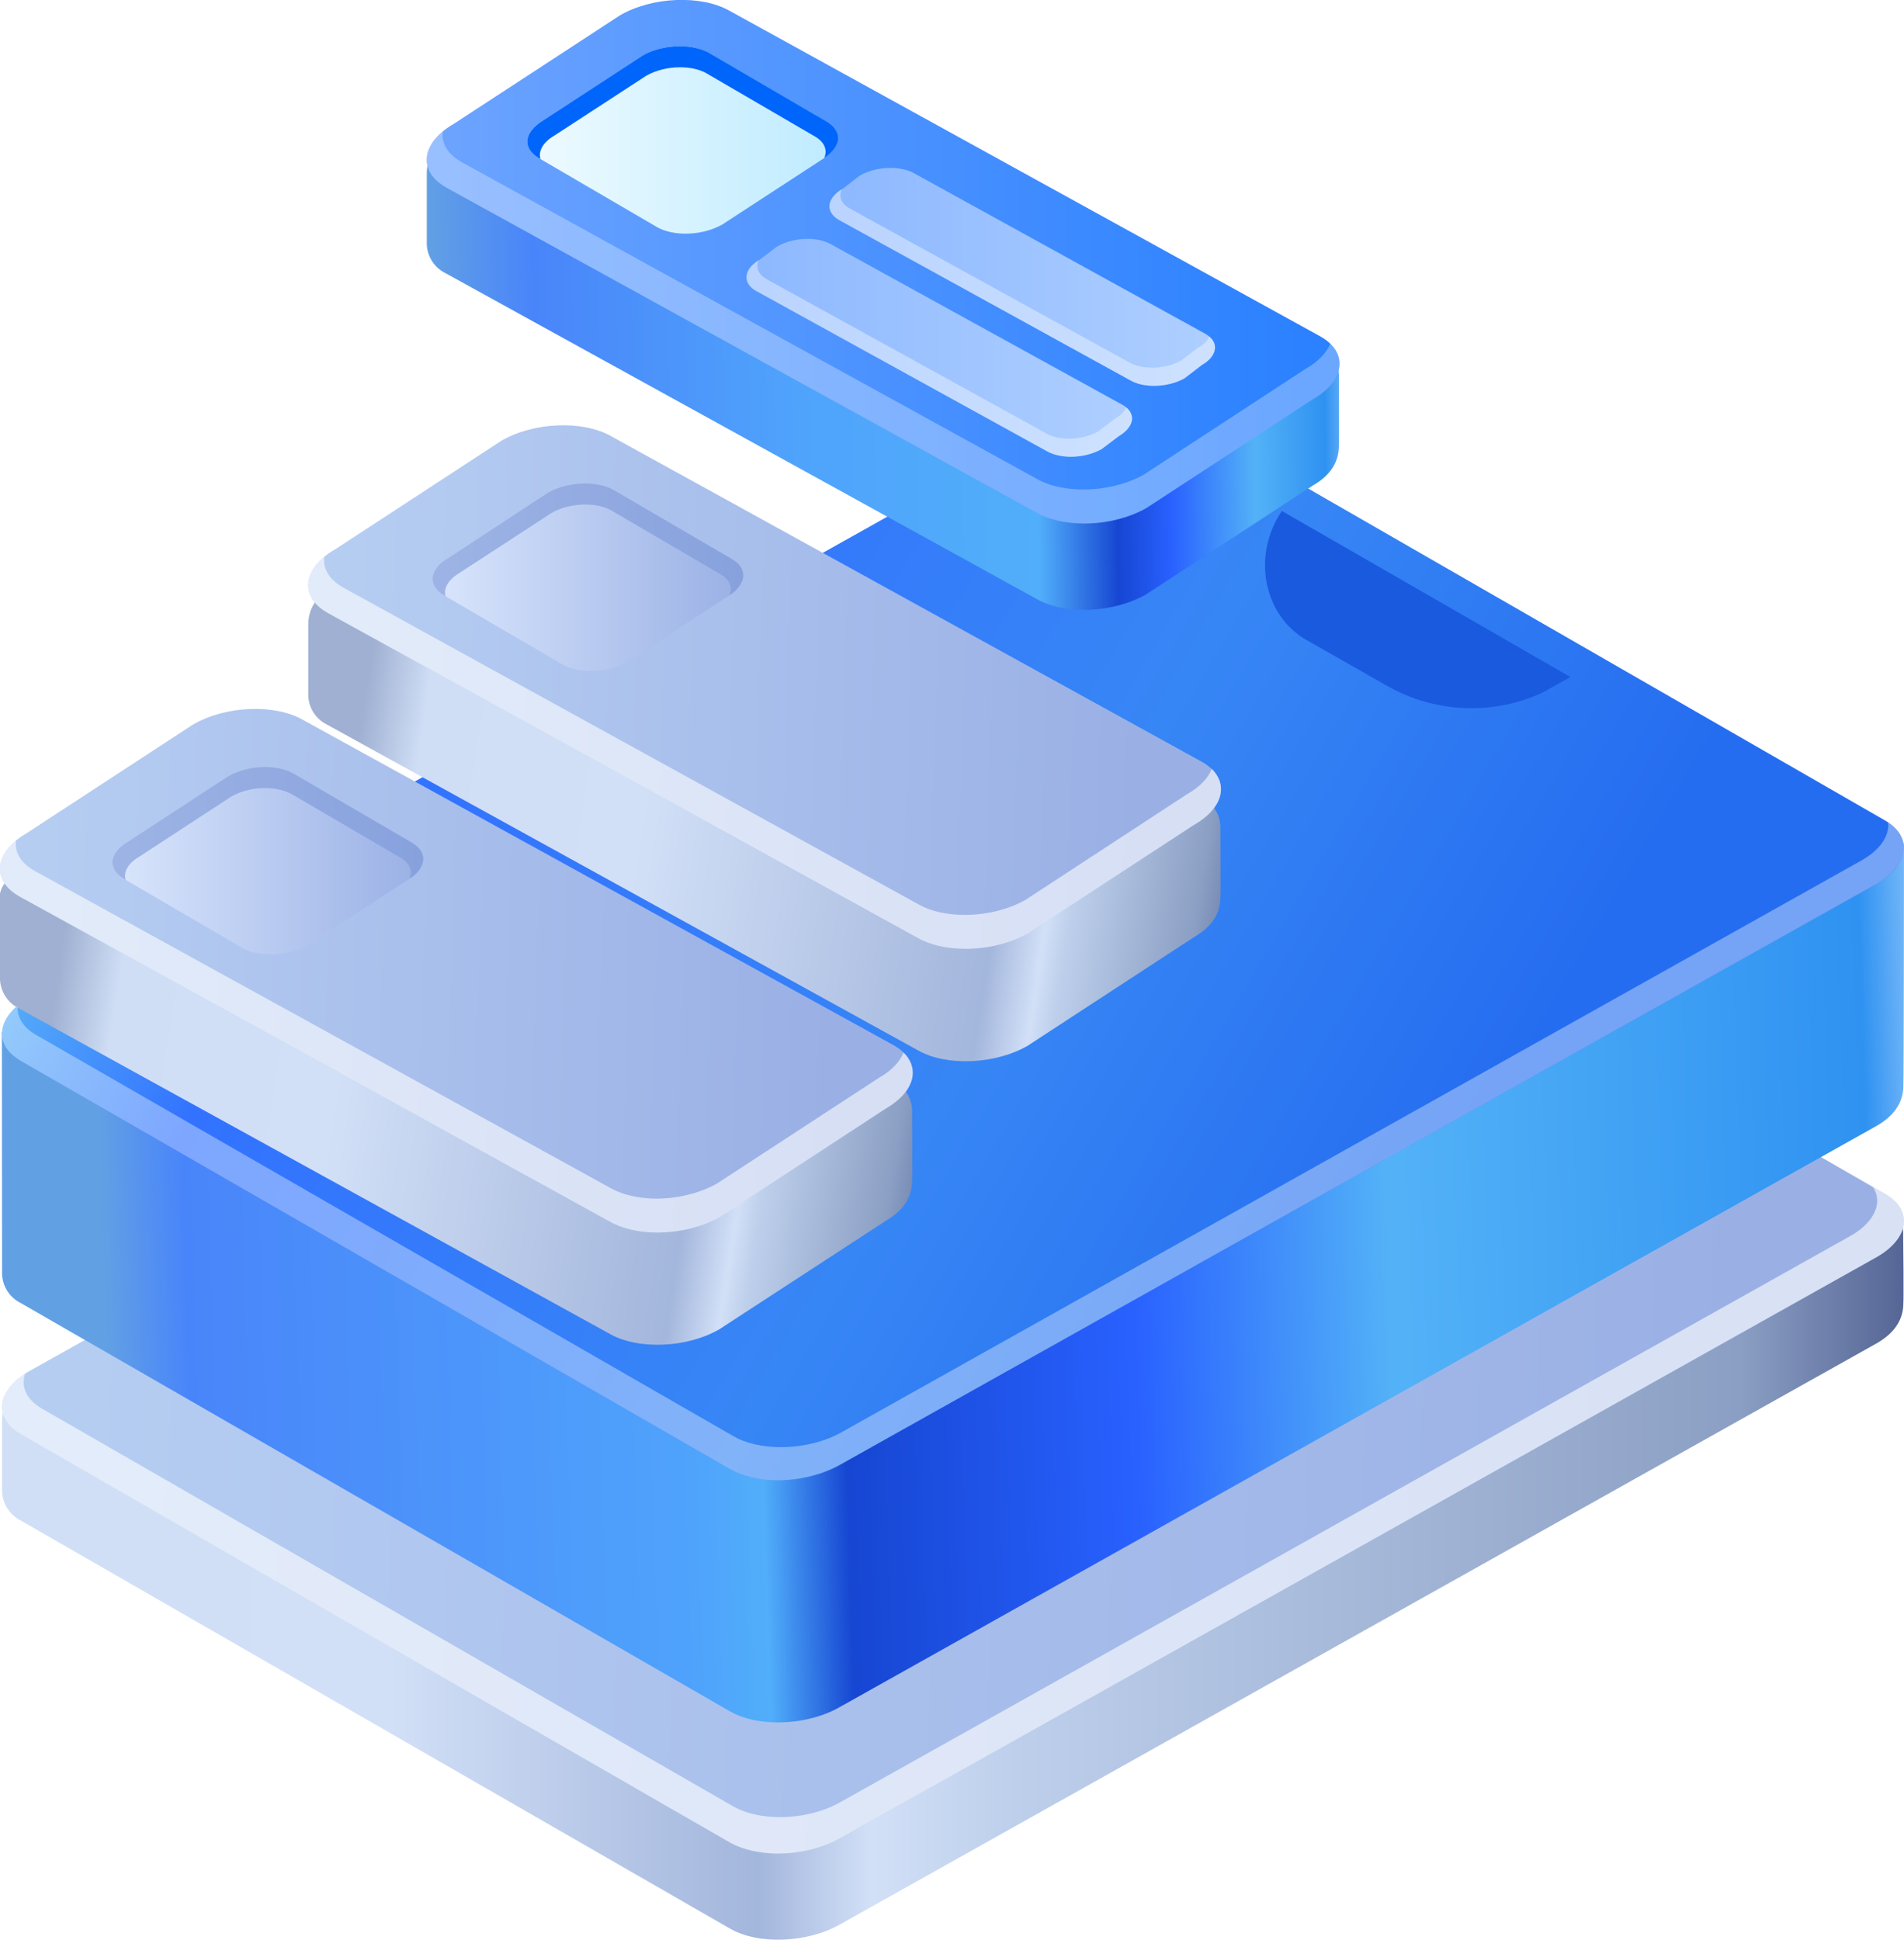 <svg width="91.411" height="93.125" viewBox="0 0 91.411 93.125" fill="none" xmlns="http://www.w3.org/2000/svg" xmlns:xlink="http://www.w3.org/1999/xlink">
	<desc>
			Created with Pixso.
	</desc>
	<defs>
		<filter id="filter_18_19374_dd" x="63.734" y="38.509" width="14.868" height="9.339" filterUnits="userSpaceOnUse" color-interpolation-filters="sRGB">
			<feFlood flood-opacity="0" result="BackgroundImageFix"/>
			<feBlend mode="normal" in="SourceGraphic" in2="BackgroundImageFix" result="shape"/>
			<feColorMatrix in="SourceAlpha" type="matrix" values="0 0 0 0 0 0 0 0 0 0 0 0 0 0 0 0 0 0 127 0" result="hardAlpha"/>
			<feOffset dx="-3.125" dy="0"/>
			<feGaussianBlur stdDeviation="0"/>
			<feComposite in2="hardAlpha" operator="arithmetic" k2="-1" k3="1"/>
			<feColorMatrix type="matrix" values="0 0 0 0 0.133 0 0 0 0 0.357 0 0 0 0 0.816 0 0 0 1 0"/>
			<feBlend mode="normal" in2="shape" result="effect_innerShadow_1"/>
		</filter>
		<filter id="filter_18_19377_dd" x="63.863" y="24.531" width="14.662" height="9.476" filterUnits="userSpaceOnUse" color-interpolation-filters="sRGB">
			<feFlood flood-opacity="0" result="BackgroundImageFix"/>
			<feBlend mode="normal" in="SourceGraphic" in2="BackgroundImageFix" result="shape"/>
			<feColorMatrix in="SourceAlpha" type="matrix" values="0 0 0 0 0 0 0 0 0 0 0 0 0 0 0 0 0 0 127 0" result="hardAlpha"/>
			<feOffset dx="-3.125" dy="0"/>
			<feGaussianBlur stdDeviation="0"/>
			<feComposite in2="hardAlpha" operator="arithmetic" k2="-1" k3="1"/>
			<feColorMatrix type="matrix" values="0 0 0 0 0.133 0 0 0 0 0.357 0 0 0 0 0.816 0 0 0 1 0"/>
			<feBlend mode="normal" in2="shape" result="effect_innerShadow_1"/>
		</filter>
		<filter id="filter_18_19383_dd" x="13.55" y="20.878" width="46.304" height="31.321" filterUnits="userSpaceOnUse" color-interpolation-filters="sRGB">
			<feFlood flood-opacity="0" result="BackgroundImageFix"/>
			<feColorMatrix in="SourceAlpha" type="matrix" values="0 0 0 0 0 0 0 0 0 0 0 0 0 0 0 0 0 0 127 0" result="hardAlpha"/>
			<feOffset dx="0" dy="1.25"/>
			<feGaussianBlur stdDeviation="0.417"/>
			<feComposite in2="hardAlpha" operator="out" k2="-1" k3="1"/>
			<feColorMatrix type="matrix" values="0 0 0 0 0.471 0 0 0 0 0.502 0 0 0 0 0.58 0 0 0 0.25 0"/>
			<feBlend mode="normal" in2="BackgroundImageFix" result="effect_dropShadow_1"/>
			<feBlend mode="normal" in="SourceGraphic" in2="effect_dropShadow_1" result="shape"/>
		</filter>
		<filter id="filter_18_19385_dd" x="-1.248" y="34.492" width="46.304" height="31.321" filterUnits="userSpaceOnUse" color-interpolation-filters="sRGB">
			<feFlood flood-opacity="0" result="BackgroundImageFix"/>
			<feColorMatrix in="SourceAlpha" type="matrix" values="0 0 0 0 0 0 0 0 0 0 0 0 0 0 0 0 0 0 127 0" result="hardAlpha"/>
			<feOffset dx="0" dy="1.25"/>
			<feGaussianBlur stdDeviation="0.417"/>
			<feComposite in2="hardAlpha" operator="out" k2="-1" k3="1"/>
			<feColorMatrix type="matrix" values="0 0 0 0 0.471 0 0 0 0 0.502 0 0 0 0 0.58 0 0 0 0.25 0"/>
			<feBlend mode="normal" in2="BackgroundImageFix" result="effect_dropShadow_1"/>
			<feBlend mode="normal" in="SourceGraphic" in2="effect_dropShadow_1" result="shape"/>
		</filter>
		<clipPath id="clip18_19371">
			<rect id="组 42406" width="91.411" height="93.125" fill="white" fill-opacity="0"/>
		</clipPath>
		<linearGradient x1="91.39" y1="33.204" x2="-14.508" y2="33.204" id="paint_linear_18_19372_0" gradientUnits="userSpaceOnUse">
			<stop stop-color="#556595"/>
			<stop offset="0.074" stop-color="#8B9FC4"/>
			<stop offset="0.403" stop-color="#BDCFEB"/>
			<stop offset="0.468" stop-color="#D2E0F7"/>
			<stop offset="0.519" stop-color="#A3B6DC"/>
			<stop offset="0.688" stop-color="#D2E0F7"/>
			<stop offset="0.933" stop-color="#CFDEF5"/>
			<stop offset="1" stop-color="#9FB0D2"/>
		</linearGradient>
		<linearGradient x1="3.348" y1="85.597" x2="82.709" y2="88.06" id="paint_linear_18_19373_0" gradientUnits="userSpaceOnUse">
			<stop stop-color="#B6CDF2"/>
			<stop offset="1" stop-color="#9AB0E5"/>
		</linearGradient>
		<linearGradient x1="5.612" y1="81.484" x2="93.411" y2="78.748" id="paint_linear_18_19375_0" gradientUnits="userSpaceOnUse">
			<stop stop-color="#62A0E4"/>
			<stop offset="0.045" stop-color="#4985FA"/>
			<stop offset="0.319" stop-color="#4FA3FB"/>
			<stop offset="0.357" stop-color="#51AEFA"/>
			<stop offset="0.403" stop-color="#1646D2"/>
			<stop offset="0.562" stop-color="#2961FF"/>
			<stop offset="0.703" stop-color="#53B2F7"/>
			<stop offset="0.965" stop-color="#2F92F1"/>
			<stop offset="1" stop-color="#8BC3FB"/>
		</linearGradient>
		<linearGradient x1="-33.333" y1="44.358" x2="48.844" y2="92.654" id="paint_linear_18_19376_0" gradientUnits="userSpaceOnUse">
			<stop stop-color="#47B7F4"/>
			<stop offset="0.32" stop-color="#57AFF8"/>
			<stop offset="0.434" stop-color="#3272FF"/>
			<stop offset="0.756" stop-color="#3786F5"/>
			<stop offset="1" stop-color="#256DF0"/>
		</linearGradient>
		<linearGradient x1="20.706" y1="27.985" x2="65.254" y2="27.46" id="paint_linear_18_19378_0" gradientUnits="userSpaceOnUse">
			<stop stop-color="#62A0E4"/>
			<stop offset="0.113" stop-color="#4985FA"/>
			<stop offset="0.397" stop-color="#4FA3FB"/>
			<stop offset="0.656" stop-color="#51AEFA"/>
			<stop offset="0.741" stop-color="#1646D2"/>
			<stop offset="0.798" stop-color="#2961FF"/>
			<stop offset="0.889" stop-color="#53B2F7"/>
			<stop offset="0.965" stop-color="#2F92F1"/>
			<stop offset="1" stop-color="#8BC3FB"/>
		</linearGradient>
		<linearGradient x1="62.609" y1="0.489" x2="20.488" y2="0.489" id="paint_linear_18_19379_0" gradientUnits="userSpaceOnUse">
			<stop stop-color="#2B81FF"/>
			<stop offset="1" stop-color="#6DA4FF"/>
		</linearGradient>
		<linearGradient x1="57.616" y1="8.272" x2="39.827" y2="8.272" id="paint_linear_18_19380_0" gradientUnits="userSpaceOnUse">
			<stop stop-color="#ADCEFF"/>
			<stop offset="1" stop-color="#8DB8FF"/>
		</linearGradient>
		<linearGradient x1="53.633" y1="11.676" x2="35.843" y2="11.676" id="paint_linear_18_19381_0" gradientUnits="userSpaceOnUse">
			<stop stop-color="#ADCEFF"/>
			<stop offset="1" stop-color="#8DB8FF"/>
		</linearGradient>
		<linearGradient x1="25.813" y1="11.074" x2="40.241" y2="11.074" id="paint_linear_18_19382_0" gradientUnits="userSpaceOnUse">
			<stop stop-color="#EDFAFF"/>
			<stop offset="1" stop-color="#BEEBFF"/>
		</linearGradient>
		<linearGradient x1="63.734" y1="23.459" x2="19.93" y2="16.708" id="paint_linear_18_19383_0" gradientUnits="userSpaceOnUse">
			<stop stop-color="#556595"/>
			<stop offset="0.074" stop-color="#8B9FC4"/>
			<stop offset="0.209" stop-color="#BDCFEB"/>
			<stop offset="0.234" stop-color="#D2E0F7"/>
			<stop offset="0.29" stop-color="#A3B6DC"/>
			<stop offset="0.688" stop-color="#D2E0F7"/>
			<stop offset="0.933" stop-color="#CFDEF5"/>
			<stop offset="1" stop-color="#9FB0D2"/>
		</linearGradient>
		<linearGradient x1="16.355" y1="43.915" x2="54.448" y2="45.11" id="paint_linear_18_19384_0" gradientUnits="userSpaceOnUse">
			<stop stop-color="#B6CDF2"/>
			<stop offset="1" stop-color="#9AB0E5"/>
		</linearGradient>
		<linearGradient x1="48.937" y1="37.073" x2="5.133" y2="30.322" id="paint_linear_18_19385_0" gradientUnits="userSpaceOnUse">
			<stop stop-color="#556595"/>
			<stop offset="0.074" stop-color="#8B9FC4"/>
			<stop offset="0.209" stop-color="#BDCFEB"/>
			<stop offset="0.234" stop-color="#D2E0F7"/>
			<stop offset="0.29" stop-color="#A3B6DC"/>
			<stop offset="0.688" stop-color="#D2E0F7"/>
			<stop offset="0.933" stop-color="#CFDEF5"/>
			<stop offset="1" stop-color="#9FB0D2"/>
		</linearGradient>
		<linearGradient x1="1.558" y1="57.529" x2="39.651" y2="58.725" id="paint_linear_18_19386_0" gradientUnits="userSpaceOnUse">
			<stop stop-color="#B6CDF2"/>
			<stop offset="1" stop-color="#9AB0E5"/>
		</linearGradient>
		<linearGradient x1="21.26" y1="32.062" x2="35.688" y2="32.062" id="paint_linear_18_19387_0" gradientUnits="userSpaceOnUse">
			<stop stop-color="#D7E4FB"/>
			<stop offset="1" stop-color="#99B0E5"/>
		</linearGradient>
		<linearGradient x1="5.894" y1="45.677" x2="20.322" y2="45.677" id="paint_linear_18_19388_0" gradientUnits="userSpaceOnUse">
			<stop stop-color="#D7E4FB"/>
			<stop offset="1" stop-color="#99B0E5"/>
		</linearGradient>
	</defs>
	<rect id="组 42406" width="91.411" height="93.125" fill="#FFFFFF" fill-opacity="0"/>
	<g clip-path="url(#clip18_19371)">
		<path id="路径" d="M91.37 59.29C91.4 58.64 91.04 58.04 90.46 57.76L56.42 38.16C55.05 37.39 52.7 37.48 51.14 38.38L1.37 66.28C0.42 66.83 0.1 67.5 0.1 68.21C0.1 68.35 0.1 71.33 0.1 71.47C0.07 72.11 0.43 72.71 1.01 73L35.06 92.59C36.43 93.37 38.77 93.27 40.33 92.38L90.11 64.48C91.06 63.93 91.38 63.25 91.38 62.55C91.4 62.41 91.38 59.57 91.37 59.29Z" fill="url(#paint_linear_18_19372_0)" fill-opacity="1" fill-rule="nonzero"/>
		<path id="路径" d="M90.46 57.76L56.42 38.16C55.05 37.39 52.7 37.48 51.14 38.38L1.37 66.28C0.42 66.83 0.1 67.5 0.1 68.21C0.1 68.35 0.1 71.33 0.1 71.47C0.07 72.11 0.43 72.71 1.01 73L35.06 92.59C36.43 93.37 38.77 93.27 40.33 92.38L90.11 64.48C91.06 63.93 91.38 63.25 91.38 62.55C91.4 62.41 91.38 59.57 91.37 59.29C91.4 58.64 91.04 58.04 90.46 57.76Z" stroke="#D8D8D8" stroke-opacity="0" stroke-width="0"/>
		<path id="路径" d="M35.06 88.45L1.02 68.86C-0.35 68.08 -0.17 66.73 1.39 65.83L51.17 37.93C52.73 37.02 55.09 36.93 56.44 37.71L90.49 57.31C91.85 58.08 91.67 59.44 90.11 60.34L40.34 88.24C38.77 89.14 36.43 89.24 35.06 88.45Z" fill="url(#paint_linear_18_19373_0)" fill-opacity="1" fill-rule="nonzero"/>
		<path id="路径" d="M1.02 68.86C-0.35 68.08 -0.17 66.73 1.39 65.83L51.17 37.93C52.73 37.02 55.09 36.93 56.44 37.71L90.49 57.31C91.85 58.08 91.67 59.44 90.11 60.34L40.34 88.24C38.77 89.14 36.43 89.24 35.06 88.45L1.02 68.86Z" stroke="#D8D8D8" stroke-opacity="0" stroke-width="0"/>
		<g filter="url(#filter_18_19374_dd)">
			<path id="路径 13" d="M64.48 38.5L64.48 38.5C63.07 40.54 63.71 43.34 65.86 44.57L69.73 46.77C72.02 48.08 74.79 48.2 77.18 47.09L78.6 46.44L64.48 38.5Z" fill="#1A5ADF" fill-opacity="1" fill-rule="nonzero"/>
		</g>
		<path id="路径 13" d="M64.48 38.5C63.07 40.54 63.71 43.34 65.86 44.57L69.73 46.77C72.02 48.08 74.79 48.2 77.18 47.09L78.6 46.44L64.48 38.5L64.48 38.5Z" stroke="#D8D8D8" stroke-opacity="0" stroke-width="0"/>
		<path id="路径" d="M91.41 40.7C91.43 40.05 91.04 40.61 90.46 40.33L56.42 20.73C55.05 19.96 52.7 20.05 51.14 20.95L1.37 48.85C0.42 49.4 0.2 49.33 0.09 49.56C0.09 49.7 0.1 60.9 0.1 61.03C0.07 61.68 0.43 62.28 1.01 62.56L35.06 82.16C36.43 82.94 38.77 82.84 40.33 81.94L90.11 54.04C91.06 53.49 91.38 52.81 91.38 52.11C91.4 51.97 91.41 40.98 91.41 40.7Z" fill="url(#paint_linear_18_19375_0)" fill-opacity="1" fill-rule="nonzero"/>
		<path id="路径" d="M90.46 40.33L56.42 20.73C55.05 19.96 52.7 20.05 51.14 20.95L1.37 48.85C0.42 49.4 0.2 49.33 0.09 49.56C0.09 49.7 0.1 60.9 0.1 61.03C0.07 61.68 0.43 62.28 1.01 62.56L35.06 82.16C36.43 82.94 38.77 82.84 40.33 81.94L90.11 54.04C91.06 53.49 91.38 52.81 91.38 52.11C91.4 51.97 91.41 40.98 91.41 40.7C91.43 40.05 91.04 40.61 90.46 40.33Z" stroke="#D8D8D8" stroke-opacity="0" stroke-width="0"/>
		<path id="路径" d="M35.06 70.53L1.02 50.94C-0.35 50.16 -0.17 48.8 1.39 47.9L51.17 20C52.73 19.1 55.09 19.01 56.44 19.79L90.49 39.38C91.85 40.16 91.67 41.52 90.11 42.42L40.34 70.31C38.77 71.21 36.43 71.31 35.06 70.53Z" fill="url(#paint_linear_18_19376_0)" fill-opacity="1" fill-rule="nonzero"/>
		<path id="路径" d="M1.02 50.94C-0.35 50.16 -0.17 48.8 1.39 47.9L51.17 20C52.73 19.1 55.09 19.01 56.44 19.79L90.49 39.38C91.85 40.16 91.67 41.52 90.11 42.42L40.34 70.31C38.77 71.21 36.43 71.31 35.06 70.53L1.02 50.94Z" stroke="#D8D8D8" stroke-opacity="0" stroke-width="0"/>
		<g filter="url(#filter_18_19377_dd)">
			<path id="路径 13" d="M64.67 24.53C63.26 26.56 63.71 29.5 65.86 30.73L69.73 32.93C72.02 34.23 74.79 34.35 77.18 33.25L78.52 32.5L64.67 24.53Z" fill="#1A5ADF" fill-opacity="1" fill-rule="nonzero"/>
		</g>
		<path id="路径 13" d="M65.86 30.73L69.73 32.93C72.02 34.23 74.79 34.35 77.18 33.25L78.52 32.5L64.67 24.53C63.26 26.56 63.71 29.5 65.86 30.73Z" stroke="#D8D8D8" stroke-opacity="0" stroke-width="0"/>
		<path id="路径" d="M64.28 18.13C64.31 17.48 63.95 16.88 63.37 16.6L35.01 0.98C33.65 0.2 31.3 0.3 29.73 1.19L21.76 6.4C20.81 6.95 20.49 7.63 20.49 8.33C20.49 8.47 20.49 11.46 20.49 11.59C20.46 12.24 20.82 12.84 21.4 13.12L49.76 28.75C51.12 29.53 53.47 29.43 55.03 28.53L63.01 23.32C63.97 22.77 64.28 22.09 64.28 21.39C64.3 21.25 64.28 18.42 64.28 18.13Z" fill="url(#paint_linear_18_19378_0)" fill-opacity="1" fill-rule="nonzero"/>
		<path id="路径" d="M63.37 16.6L35.01 0.98C33.65 0.2 31.3 0.3 29.73 1.19L21.76 6.4C20.81 6.95 20.49 7.63 20.49 8.33C20.49 8.47 20.49 11.46 20.49 11.59C20.46 12.24 20.82 12.84 21.4 13.12L49.76 28.75C51.12 29.53 53.47 29.43 55.03 28.53L63.01 23.32C63.97 22.77 64.28 22.09 64.28 21.39C64.3 21.25 64.28 18.42 64.28 18.13C64.31 17.48 63.95 16.88 63.37 16.6Z" stroke="#D8D8D8" stroke-opacity="0" stroke-width="0"/>
		<path id="路径" d="M49.76 24.61L21.4 8.99C20.04 8.21 20.22 6.85 21.78 5.95L29.76 0.74C31.32 -0.17 33.68 -0.25 35.03 0.52L63.39 16.15C64.76 16.92 64.57 18.28 63.01 19.18L55.03 24.39C53.46 25.29 51.12 25.39 49.76 24.61Z" fill="url(#paint_linear_18_19379_0)" fill-opacity="1" fill-rule="nonzero"/>
		<path id="路径" d="M21.4 8.99C20.04 8.21 20.22 6.85 21.78 5.95L29.76 0.74C31.32 -0.17 33.68 -0.25 35.03 0.52L63.39 16.15C64.76 16.92 64.57 18.28 63.01 19.18L55.03 24.39C53.46 25.29 51.12 25.39 49.76 24.61L21.4 8.99Z" stroke="#D8D8D8" stroke-opacity="0" stroke-width="0"/>
		<path id="路径" d="M54.27 18.26L40.28 10.56C39.6 10.17 39.69 9.5 40.46 9.06L41.28 8.43C42.05 7.98 43.22 7.94 43.89 8.32L57.88 16.03C58.55 16.42 58.46 17.09 57.69 17.53L56.87 18.16C56.1 18.6 54.94 18.65 54.27 18.26Z" fill="url(#paint_linear_18_19380_0)" fill-opacity="1" fill-rule="nonzero"/>
		<path id="路径" d="M40.28 10.56C39.6 10.17 39.69 9.5 40.46 9.06L41.28 8.43C42.05 7.98 43.22 7.94 43.89 8.32L57.88 16.03C58.55 16.42 58.46 17.09 57.69 17.53L56.87 18.16C56.1 18.6 54.94 18.65 54.27 18.26L40.28 10.56Z" stroke="#D8D8D8" stroke-opacity="0" stroke-width="0"/>
		<path id="路径备份 4" d="M50.28 21.67L36.29 13.96C35.62 13.57 35.71 12.91 36.48 12.46L37.3 11.84C38.07 11.39 39.23 11.34 39.9 11.73L53.9 19.44C54.57 19.82 54.48 20.49 53.71 20.94L52.89 21.56C52.11 22 50.96 22.05 50.28 21.67Z" fill="url(#paint_linear_18_19381_0)" fill-opacity="1" fill-rule="nonzero"/>
		<path id="路径备份 4" d="M36.29 13.96C35.62 13.57 35.71 12.91 36.48 12.46L37.3 11.84C38.07 11.39 39.23 11.34 39.9 11.73L53.9 19.44C54.57 19.82 54.48 20.49 53.71 20.94L52.89 21.56C52.11 22 50.96 22.05 50.28 21.67L36.29 13.96Z" stroke="#D8D8D8" stroke-opacity="0" stroke-width="0"/>
		<path id="路径" d="M31.54 10.9L25.87 7.59C25.06 7.13 25.17 6.31 26.1 5.78L30.87 2.67C31.8 2.12 33.21 2.07 34.02 2.54L39.69 5.85C40.5 6.31 40.39 7.12 39.46 7.66L34.69 10.77C33.76 11.31 32.36 11.37 31.54 10.9Z" fill="url(#paint_linear_18_19382_0)" fill-opacity="1" fill-rule="nonzero"/>
		<g filter="url(#filter_18_19383_dd)">
			<path id="路径" d="M58.59 38.55C58.62 37.91 58.26 37.31 57.68 37.02L29.32 21.4C27.95 20.62 25.61 20.72 24.04 21.62L16.07 26.83C15.11 27.38 14.8 28.05 14.8 28.75C14.8 28.9 14.8 31.88 14.8 32.01C14.77 32.66 15.13 33.26 15.71 33.54L44.07 49.17C45.43 49.95 47.78 49.85 49.34 48.95L57.32 43.74C58.28 43.19 58.59 42.51 58.59 41.81C58.61 41.67 58.59 38.84 58.59 38.55Z" fill="url(#paint_linear_18_19383_0)" fill-opacity="1" fill-rule="nonzero"/>
			<path id="路径" d="M57.68 37.02L29.32 21.4C27.95 20.62 25.61 20.72 24.04 21.62L16.07 26.83C15.11 27.38 14.8 28.05 14.8 28.75C14.8 28.9 14.8 31.88 14.8 32.01C14.77 32.66 15.13 33.26 15.71 33.54L44.07 49.17C45.43 49.95 47.78 49.85 49.34 48.95L57.32 43.74C58.28 43.19 58.59 42.51 58.59 41.81C58.61 41.67 58.59 38.84 58.59 38.55C58.62 37.91 58.26 37.31 57.68 37.02Z" stroke="#D8D8D8" stroke-opacity="0" stroke-width="0"/>
		</g>
		<path id="路径" d="M44.07 45.03L15.71 29.41C14.35 28.63 14.53 27.27 16.09 26.37L24.07 21.16C25.63 20.25 27.99 20.17 29.34 20.94L57.7 36.57C59.07 37.34 58.88 38.71 57.32 39.6L49.34 44.81C47.77 45.71 45.43 45.81 44.07 45.03Z" fill="url(#paint_linear_18_19384_0)" fill-opacity="1" fill-rule="nonzero"/>
		<path id="路径" d="M15.71 29.41C14.35 28.63 14.53 27.27 16.09 26.37L24.07 21.16C25.63 20.25 27.99 20.17 29.34 20.94L57.7 36.57C59.07 37.34 58.88 38.71 57.32 39.6L49.34 44.81C47.77 45.71 45.43 45.81 44.07 45.03L15.71 29.41Z" stroke="#D8D8D8" stroke-opacity="0" stroke-width="0"/>
		<g filter="url(#filter_18_19385_dd)">
			<path id="路径" d="M43.79 52.17C43.82 51.52 43.46 50.92 42.88 50.64L14.52 35.01C13.16 34.24 10.81 34.33 9.25 35.23L1.27 40.44C0.32 40.99 0.16 41.08 0 41.63C0 41.77 0 45.49 0 45.63C-0.03 46.27 0.33 46.87 0.91 47.16L29.27 62.78C30.64 63.56 32.98 63.46 34.54 62.56L42.52 57.36C43.48 56.8 43.79 56.12 43.79 55.43C43.81 55.28 43.79 52.45 43.79 52.17Z" fill="url(#paint_linear_18_19385_0)" fill-opacity="1" fill-rule="nonzero"/>
		</g>
		<path id="路径" d="M42.88 50.64L14.52 35.01C13.16 34.24 10.81 34.33 9.25 35.23L1.27 40.44C0.32 40.99 0.16 41.08 0 41.63C0 41.77 0 45.49 0 45.63C-0.03 46.27 0.33 46.87 0.91 47.16L29.27 62.78C30.64 63.56 32.98 63.46 34.54 62.56L42.52 57.36C43.48 56.8 43.79 56.12 43.79 55.43C43.81 55.28 43.79 52.45 43.79 52.17C43.82 51.52 43.46 50.92 42.88 50.64Z" stroke="#D8D8D8" stroke-opacity="0" stroke-width="0"/>
		<path id="路径" d="M29.27 58.64L0.91 43.02C-0.45 42.24 -0.27 40.89 1.29 39.99L9.27 34.78C10.84 33.87 13.19 33.78 14.55 34.56L42.91 50.18C44.27 50.96 44.09 52.32 42.52 53.22L34.55 58.42C32.98 59.32 30.64 59.42 29.27 58.64Z" fill="url(#paint_linear_18_19386_0)" fill-opacity="1" fill-rule="nonzero"/>
		<path id="路径" d="M0.91 43.02C-0.45 42.24 -0.27 40.89 1.29 39.99L9.27 34.78C10.84 33.87 13.19 33.78 14.55 34.56L42.91 50.18C44.27 50.96 44.09 52.32 42.52 53.22L34.55 58.42C32.98 59.32 30.64 59.42 29.27 58.64L0.91 43.02Z" stroke="#D8D8D8" stroke-opacity="0" stroke-width="0"/>
		<path id="路径备份 7" d="M26.99 31.89L21.32 28.58C20.5 28.11 20.61 27.3 21.55 26.77L26.31 23.65C27.25 23.11 28.65 23.06 29.46 23.52L35.14 26.84C35.95 27.3 35.84 28.11 34.91 28.65L30.14 31.76C29.2 32.3 27.81 32.36 26.99 31.89Z" fill="url(#paint_linear_18_19387_0)" fill-opacity="1" fill-rule="nonzero"/>
		<path id="路径备份 10" d="M11.62 45.5L5.95 42.19C5.14 41.73 5.25 40.92 6.18 40.38L10.95 37.27C11.88 36.73 13.29 36.67 14.1 37.14L19.77 40.45C20.59 40.91 20.47 41.73 19.54 42.26L14.78 45.37C13.84 45.91 12.44 45.97 11.62 45.5Z" fill="url(#paint_linear_18_19388_0)" fill-opacity="1" fill-rule="nonzero"/>
		<path id="路径 121600" d="M31.56 59.17C30.68 59.17 29.86 58.98 29.27 58.64L0.91 43.02C0.36 42.7 0.04 42.28 0 41.81C-0.04 41.31 0.23 40.79 0.77 40.35C0.69 40.91 1 41.43 1.65 41.8L29.29 57.02C29.86 57.35 30.66 57.54 31.52 57.54C32.56 57.54 33.62 57.27 34.43 56.81L42.2 51.74C42.8 51.4 43.2 50.98 43.38 50.53C43.71 50.85 43.86 51.24 43.81 51.65C43.74 52.22 43.28 52.78 42.52 53.22L34.55 58.43C33.72 58.9 32.63 59.17 31.56 59.17Z" fill="#FFFFFF" fill-opacity="0.6" fill-rule="nonzero"/>
		<path id="路径 121600" d="M29.27 58.64L0.91 43.02C0.36 42.7 0.04 42.28 0 41.81C-0.04 41.31 0.23 40.79 0.77 40.35C0.69 40.91 1 41.43 1.65 41.8L29.29 57.02C29.86 57.35 30.66 57.54 31.52 57.54C32.56 57.54 33.62 57.27 34.43 56.81L42.2 51.74C42.8 51.4 43.2 50.98 43.38 50.53C43.71 50.85 43.86 51.24 43.81 51.65C43.74 52.22 43.28 52.78 42.52 53.22L34.55 58.43C33.72 58.9 32.63 59.17 31.56 59.17C30.68 59.17 29.86 58.98 29.27 58.64Z" stroke="#D8D8D8" stroke-opacity="0" stroke-width="0"/>
		<path id="路径 121601" d="M46.36 45.55C45.48 45.55 44.66 45.37 44.07 45.03L15.71 29.41C15.16 29.09 14.84 28.67 14.8 28.19C14.76 27.69 15.03 27.17 15.57 26.73C15.49 27.3 15.8 27.81 16.45 28.19L44.09 43.41C44.66 43.74 45.46 43.92 46.32 43.92C47.36 43.92 48.42 43.66 49.23 43.2L57 38.12C57.6 37.78 58 37.36 58.18 36.91C58.51 37.24 58.66 37.63 58.61 38.03C58.54 38.61 58.08 39.17 57.32 39.6L49.35 44.81C48.52 45.28 47.43 45.55 46.36 45.55Z" fill="#FFFFFF" fill-opacity="0.6" fill-rule="nonzero"/>
		<path id="路径 121601" d="M44.07 45.03L15.71 29.41C15.16 29.09 14.84 28.67 14.8 28.19C14.76 27.69 15.03 27.17 15.57 26.73C15.49 27.3 15.8 27.81 16.45 28.19L44.09 43.41C44.66 43.74 45.46 43.92 46.32 43.92C47.36 43.92 48.42 43.66 49.23 43.2L57 38.12C57.6 37.78 58 37.36 58.18 36.91C58.51 37.24 58.66 37.63 58.61 38.03C58.54 38.61 58.08 39.17 57.32 39.6L49.35 44.81C48.52 45.28 47.43 45.55 46.36 45.55C45.48 45.55 44.66 45.37 44.07 45.03Z" stroke="#D8D8D8" stroke-opacity="0" stroke-width="0"/>
		<path id="路径 121602" d="M52.05 25.13C51.17 25.13 50.35 24.95 49.76 24.61L21.4 8.99C20.85 8.67 20.53 8.25 20.49 7.77C20.45 7.27 20.72 6.75 21.26 6.31C21.18 6.88 21.49 7.39 22.14 7.77L49.78 22.99C50.35 23.32 51.15 23.5 52.01 23.5C53.05 23.5 54.11 23.24 54.92 22.78L62.69 17.7C63.29 17.36 63.69 16.94 63.87 16.49C64.2 16.82 64.35 17.21 64.3 17.61C64.23 18.19 63.77 18.75 63.01 19.18L55.04 24.39C54.21 24.86 53.12 25.13 52.05 25.13Z" fill="#FFFFFF" fill-opacity="0.302" fill-rule="nonzero"/>
		<path id="路径 121602" d="M49.76 24.61L21.4 8.99C20.85 8.67 20.53 8.25 20.49 7.77C20.45 7.27 20.72 6.75 21.26 6.31C21.18 6.88 21.49 7.39 22.14 7.77L49.78 22.99C50.35 23.32 51.15 23.5 52.01 23.5C53.05 23.5 54.11 23.24 54.92 22.78L62.69 17.7C63.29 17.36 63.69 16.94 63.87 16.49C64.2 16.82 64.35 17.21 64.3 17.61C64.23 18.19 63.77 18.75 63.01 19.18L55.04 24.39C54.21 24.86 53.12 25.13 52.05 25.13C51.17 25.13 50.35 24.95 49.76 24.61Z" stroke="#D8D8D8" stroke-opacity="0" stroke-width="0"/>
		<path id="路径 121606" d="M6.03 42.24L6.03 42.24L5.95 42.19C5.6 41.99 5.41 41.71 5.4 41.41C5.4 41.04 5.69 40.66 6.18 40.38L10.95 37.27C11.43 36.99 12.08 36.82 12.72 36.82C13.25 36.82 13.74 36.93 14.1 37.14L19.77 40.45C20.11 40.65 20.31 40.92 20.32 41.21C20.33 41.56 20.09 41.92 19.65 42.19C19.83 41.81 19.66 41.42 19.22 41.17L14 38.12C13.67 37.94 13.22 37.83 12.73 37.83C12.14 37.83 11.55 37.98 11.1 38.24L6.71 41.11C6.17 41.42 5.91 41.84 6.03 42.24L6.03 42.24Z" fill="#7E99D9" fill-opacity="0.647" fill-rule="nonzero"/>
		<path id="路径 121606" d="M6.03 42.24L5.95 42.19C5.6 41.99 5.41 41.71 5.4 41.41C5.4 41.04 5.69 40.66 6.18 40.38L10.95 37.27C11.43 36.99 12.08 36.82 12.72 36.82C13.25 36.82 13.74 36.93 14.1 37.14L19.77 40.45C20.11 40.65 20.31 40.92 20.32 41.21C20.33 41.56 20.09 41.92 19.65 42.19C19.83 41.81 19.66 41.42 19.22 41.17L14 38.12C13.67 37.94 13.22 37.83 12.73 37.83C12.14 37.83 11.55 37.98 11.1 38.24L6.71 41.11C6.17 41.42 5.91 41.84 6.03 42.24L6.03 42.24L6.03 42.24Z" stroke="#D8D8D8" stroke-opacity="0" stroke-width="0"/>
		<path id="路径 121604" d="M21.39 28.62L21.39 28.62L21.32 28.58C20.97 28.38 20.77 28.1 20.77 27.79C20.77 27.42 21.05 27.05 21.55 26.77L26.31 23.65C26.8 23.37 27.45 23.21 28.09 23.21C28.62 23.21 29.11 23.32 29.46 23.52L35.14 26.84C35.48 27.03 35.67 27.3 35.68 27.6C35.69 27.94 35.45 28.3 35.02 28.58C35.19 28.19 35.03 27.81 34.58 27.56L29.36 24.51C29.04 24.32 28.59 24.22 28.1 24.22C27.51 24.22 26.91 24.37 26.47 24.63L22.08 27.49C21.54 27.81 21.28 28.23 21.39 28.62L21.39 28.62Z" fill="#7E99D9" fill-opacity="0.647" fill-rule="nonzero"/>
		<path id="路径 121604" d="M21.39 28.62L21.32 28.58C20.97 28.38 20.77 28.1 20.77 27.79C20.77 27.42 21.05 27.05 21.55 26.77L26.31 23.65C26.8 23.37 27.45 23.21 28.09 23.21C28.62 23.21 29.11 23.32 29.46 23.52L35.14 26.84C35.48 27.03 35.67 27.3 35.68 27.6C35.69 27.94 35.45 28.3 35.02 28.58C35.19 28.19 35.03 27.81 34.58 27.56L29.36 24.51C29.04 24.32 28.59 24.22 28.1 24.22C27.51 24.22 26.91 24.37 26.47 24.63L22.08 27.49C21.54 27.81 21.28 28.23 21.39 28.62L21.39 28.62L21.39 28.62Z" stroke="#D8D8D8" stroke-opacity="0" stroke-width="0"/>
		<path id="路径 121605" d="M25.95 7.63L25.95 7.63L25.87 7.59C25.52 7.39 25.32 7.11 25.32 6.8C25.32 6.43 25.61 6.06 26.1 5.77L30.87 2.66C31.35 2.38 32 2.22 32.64 2.22C33.17 2.22 33.66 2.33 34.02 2.53L39.69 5.84C40.03 6.04 40.23 6.31 40.24 6.61C40.25 6.95 40 7.31 39.57 7.59C39.74 7.2 39.58 6.82 39.14 6.56L33.92 3.52C33.59 3.33 33.14 3.23 32.65 3.23C32.06 3.23 31.47 3.38 31.02 3.64L26.63 6.5C26.09 6.81 25.83 7.24 25.95 7.63L25.95 7.63Z" fill="#0065FB" fill-opacity="1" fill-rule="nonzero"/>
		<path id="路径 121605" d="M25.95 7.63L25.87 7.59C25.52 7.39 25.32 7.11 25.32 6.8C25.32 6.43 25.61 6.06 26.1 5.77L30.87 2.66C31.35 2.38 32 2.22 32.64 2.22C33.17 2.22 33.66 2.33 34.02 2.53L39.69 5.84C40.03 6.04 40.23 6.31 40.24 6.61C40.25 6.95 40 7.31 39.57 7.59C39.74 7.2 39.58 6.82 39.14 6.56L33.92 3.52C33.59 3.33 33.14 3.23 32.65 3.23C32.06 3.23 31.47 3.38 31.02 3.64L26.63 6.5C26.09 6.81 25.83 7.24 25.95 7.63L25.95 7.63L25.95 7.63Z" stroke="#D8D8D8" stroke-opacity="0" stroke-width="0"/>
		<path id="路径 121607" d="M51.41 21.93C50.98 21.93 50.58 21.83 50.28 21.67L36.29 13.96C36 13.8 35.84 13.57 35.84 13.32C35.83 13.02 36.05 12.72 36.43 12.49C36.26 12.83 36.4 13.17 36.8 13.4L50.24 20.81C50.52 20.97 50.91 21.06 51.33 21.06C51.83 21.06 52.35 20.93 52.74 20.7L53.53 20.1C53.79 19.95 53.98 19.76 54.08 19.56C54.27 19.73 54.36 19.93 54.35 20.14C54.32 20.43 54.09 20.71 53.71 20.94L52.89 21.56C52.48 21.79 51.94 21.93 51.41 21.93Z" fill="#FFFFFF" fill-opacity="0.388" fill-rule="nonzero"/>
		<path id="路径 121607" d="M50.28 21.67L36.29 13.96C36 13.8 35.84 13.57 35.84 13.32C35.83 13.02 36.05 12.72 36.43 12.49C36.26 12.83 36.4 13.17 36.8 13.4L50.24 20.81C50.52 20.97 50.91 21.06 51.33 21.06C51.83 21.06 52.35 20.93 52.74 20.7L53.53 20.1C53.79 19.95 53.98 19.76 54.08 19.56C54.27 19.73 54.36 19.93 54.35 20.14C54.32 20.43 54.09 20.71 53.71 20.94L52.89 21.56C52.48 21.79 51.94 21.93 51.41 21.93C50.98 21.93 50.58 21.83 50.28 21.67Z" stroke="#D8D8D8" stroke-opacity="0" stroke-width="0"/>
		<path id="路径 121608" d="M55.4 18.52C54.96 18.52 54.56 18.43 54.27 18.26L40.28 10.56C39.99 10.39 39.83 10.16 39.82 9.92C39.82 9.62 40.03 9.32 40.42 9.08C40.25 9.43 40.38 9.77 40.78 10L54.22 17.4C54.5 17.56 54.89 17.65 55.31 17.65C55.82 17.65 56.33 17.52 56.72 17.3L57.51 16.7C57.78 16.55 57.97 16.36 58.06 16.16C58.26 16.32 58.35 16.52 58.33 16.74C58.3 17.03 58.08 17.31 57.69 17.53L56.87 18.16C56.46 18.39 55.93 18.52 55.4 18.52Z" fill="#FFFFFF" fill-opacity="0.388" fill-rule="nonzero"/>
		<path id="路径 121608" d="M54.27 18.26L40.28 10.56C39.99 10.39 39.83 10.16 39.82 9.92C39.82 9.62 40.03 9.32 40.42 9.08C40.25 9.43 40.38 9.77 40.78 10L54.22 17.4C54.5 17.56 54.89 17.65 55.31 17.65C55.82 17.65 56.33 17.52 56.72 17.3L57.51 16.7C57.78 16.55 57.97 16.36 58.06 16.16C58.26 16.32 58.35 16.52 58.33 16.74C58.3 17.03 58.08 17.31 57.69 17.53L56.87 18.16C56.46 18.39 55.93 18.52 55.4 18.52C54.96 18.52 54.56 18.43 54.27 18.26Z" stroke="#D8D8D8" stroke-opacity="0" stroke-width="0"/>
		<path id="路径 121603" d="M37.36 88.98C36.47 88.98 35.66 88.79 35.06 88.46L1.02 68.86C0.44 68.53 0.11 68.08 0.1 67.58C0.09 67.3 0.18 67.01 0.36 66.73C0.55 66.45 0.84 66.18 1.2 65.95C0.99 66.59 1.29 67.21 2.03 67.63L35.21 86.72C35.79 87.05 36.58 87.23 37.45 87.23C38.49 87.23 39.55 86.97 40.35 86.51L88.86 59.32C89.53 58.94 89.96 58.44 90.09 57.93C90.17 57.6 90.11 57.27 89.92 56.98L90.49 57.31C91.08 57.64 91.4 58.11 91.41 58.62C91.41 59.24 90.93 59.87 90.11 60.34L40.34 88.24C39.51 88.71 38.43 88.98 37.36 88.98Z" fill="#FFFFFF" fill-opacity="0.62" fill-rule="nonzero"/>
		<path id="路径 121603" d="M35.06 88.46L1.02 68.86C0.44 68.53 0.11 68.08 0.1 67.58C0.09 67.3 0.18 67.01 0.36 66.73C0.55 66.45 0.84 66.18 1.2 65.95C0.99 66.59 1.29 67.21 2.03 67.63L35.21 86.72C35.79 87.05 36.58 87.23 37.45 87.23C38.49 87.23 39.55 86.97 40.35 86.51L88.86 59.32C89.53 58.94 89.96 58.44 90.09 57.93C90.17 57.6 90.11 57.27 89.92 56.98L90.49 57.31C91.08 57.64 91.4 58.11 91.41 58.62C91.41 59.24 90.93 59.87 90.11 60.34L40.34 88.24C39.51 88.71 38.43 88.98 37.36 88.98C36.47 88.98 35.66 88.79 35.06 88.46Z" stroke="#D8D8D8" stroke-opacity="0" stroke-width="0"/>
		<path id="路径 121609" d="M37.35 71.06C36.47 71.06 35.66 70.87 35.06 70.53L1.02 50.94C0.46 50.62 0.14 50.2 0.1 49.73C0.06 49.23 0.32 48.72 0.85 48.28C0.8 48.83 1.12 49.33 1.75 49.69L35.24 68.96C35.82 69.29 36.62 69.47 37.49 69.47C38.54 69.47 39.61 69.21 40.43 68.74L89.38 41.3C90.26 40.8 90.72 40.13 90.65 39.48C91.16 39.82 91.42 40.25 91.41 40.73C91.39 41.34 90.91 41.95 90.11 42.42L40.34 70.31C39.51 70.78 38.42 71.06 37.35 71.06Z" fill="#FFFFFF" fill-opacity="0.369" fill-rule="nonzero"/>
		<path id="路径 121609" d="M35.06 70.53L1.02 50.94C0.46 50.62 0.14 50.2 0.1 49.73C0.06 49.23 0.32 48.72 0.85 48.28C0.8 48.83 1.12 49.33 1.75 49.69L35.24 68.96C35.82 69.29 36.62 69.47 37.49 69.47C38.54 69.47 39.61 69.21 40.43 68.74L89.38 41.3C90.26 40.8 90.72 40.13 90.65 39.48C91.16 39.82 91.42 40.25 91.41 40.73C91.39 41.34 90.91 41.95 90.11 42.42L40.34 70.31C39.51 70.78 38.42 71.06 37.35 71.06C36.47 71.06 35.66 70.87 35.06 70.53Z" stroke="#D8D8D8" stroke-opacity="0" stroke-width="0"/>
	</g>
</svg>
